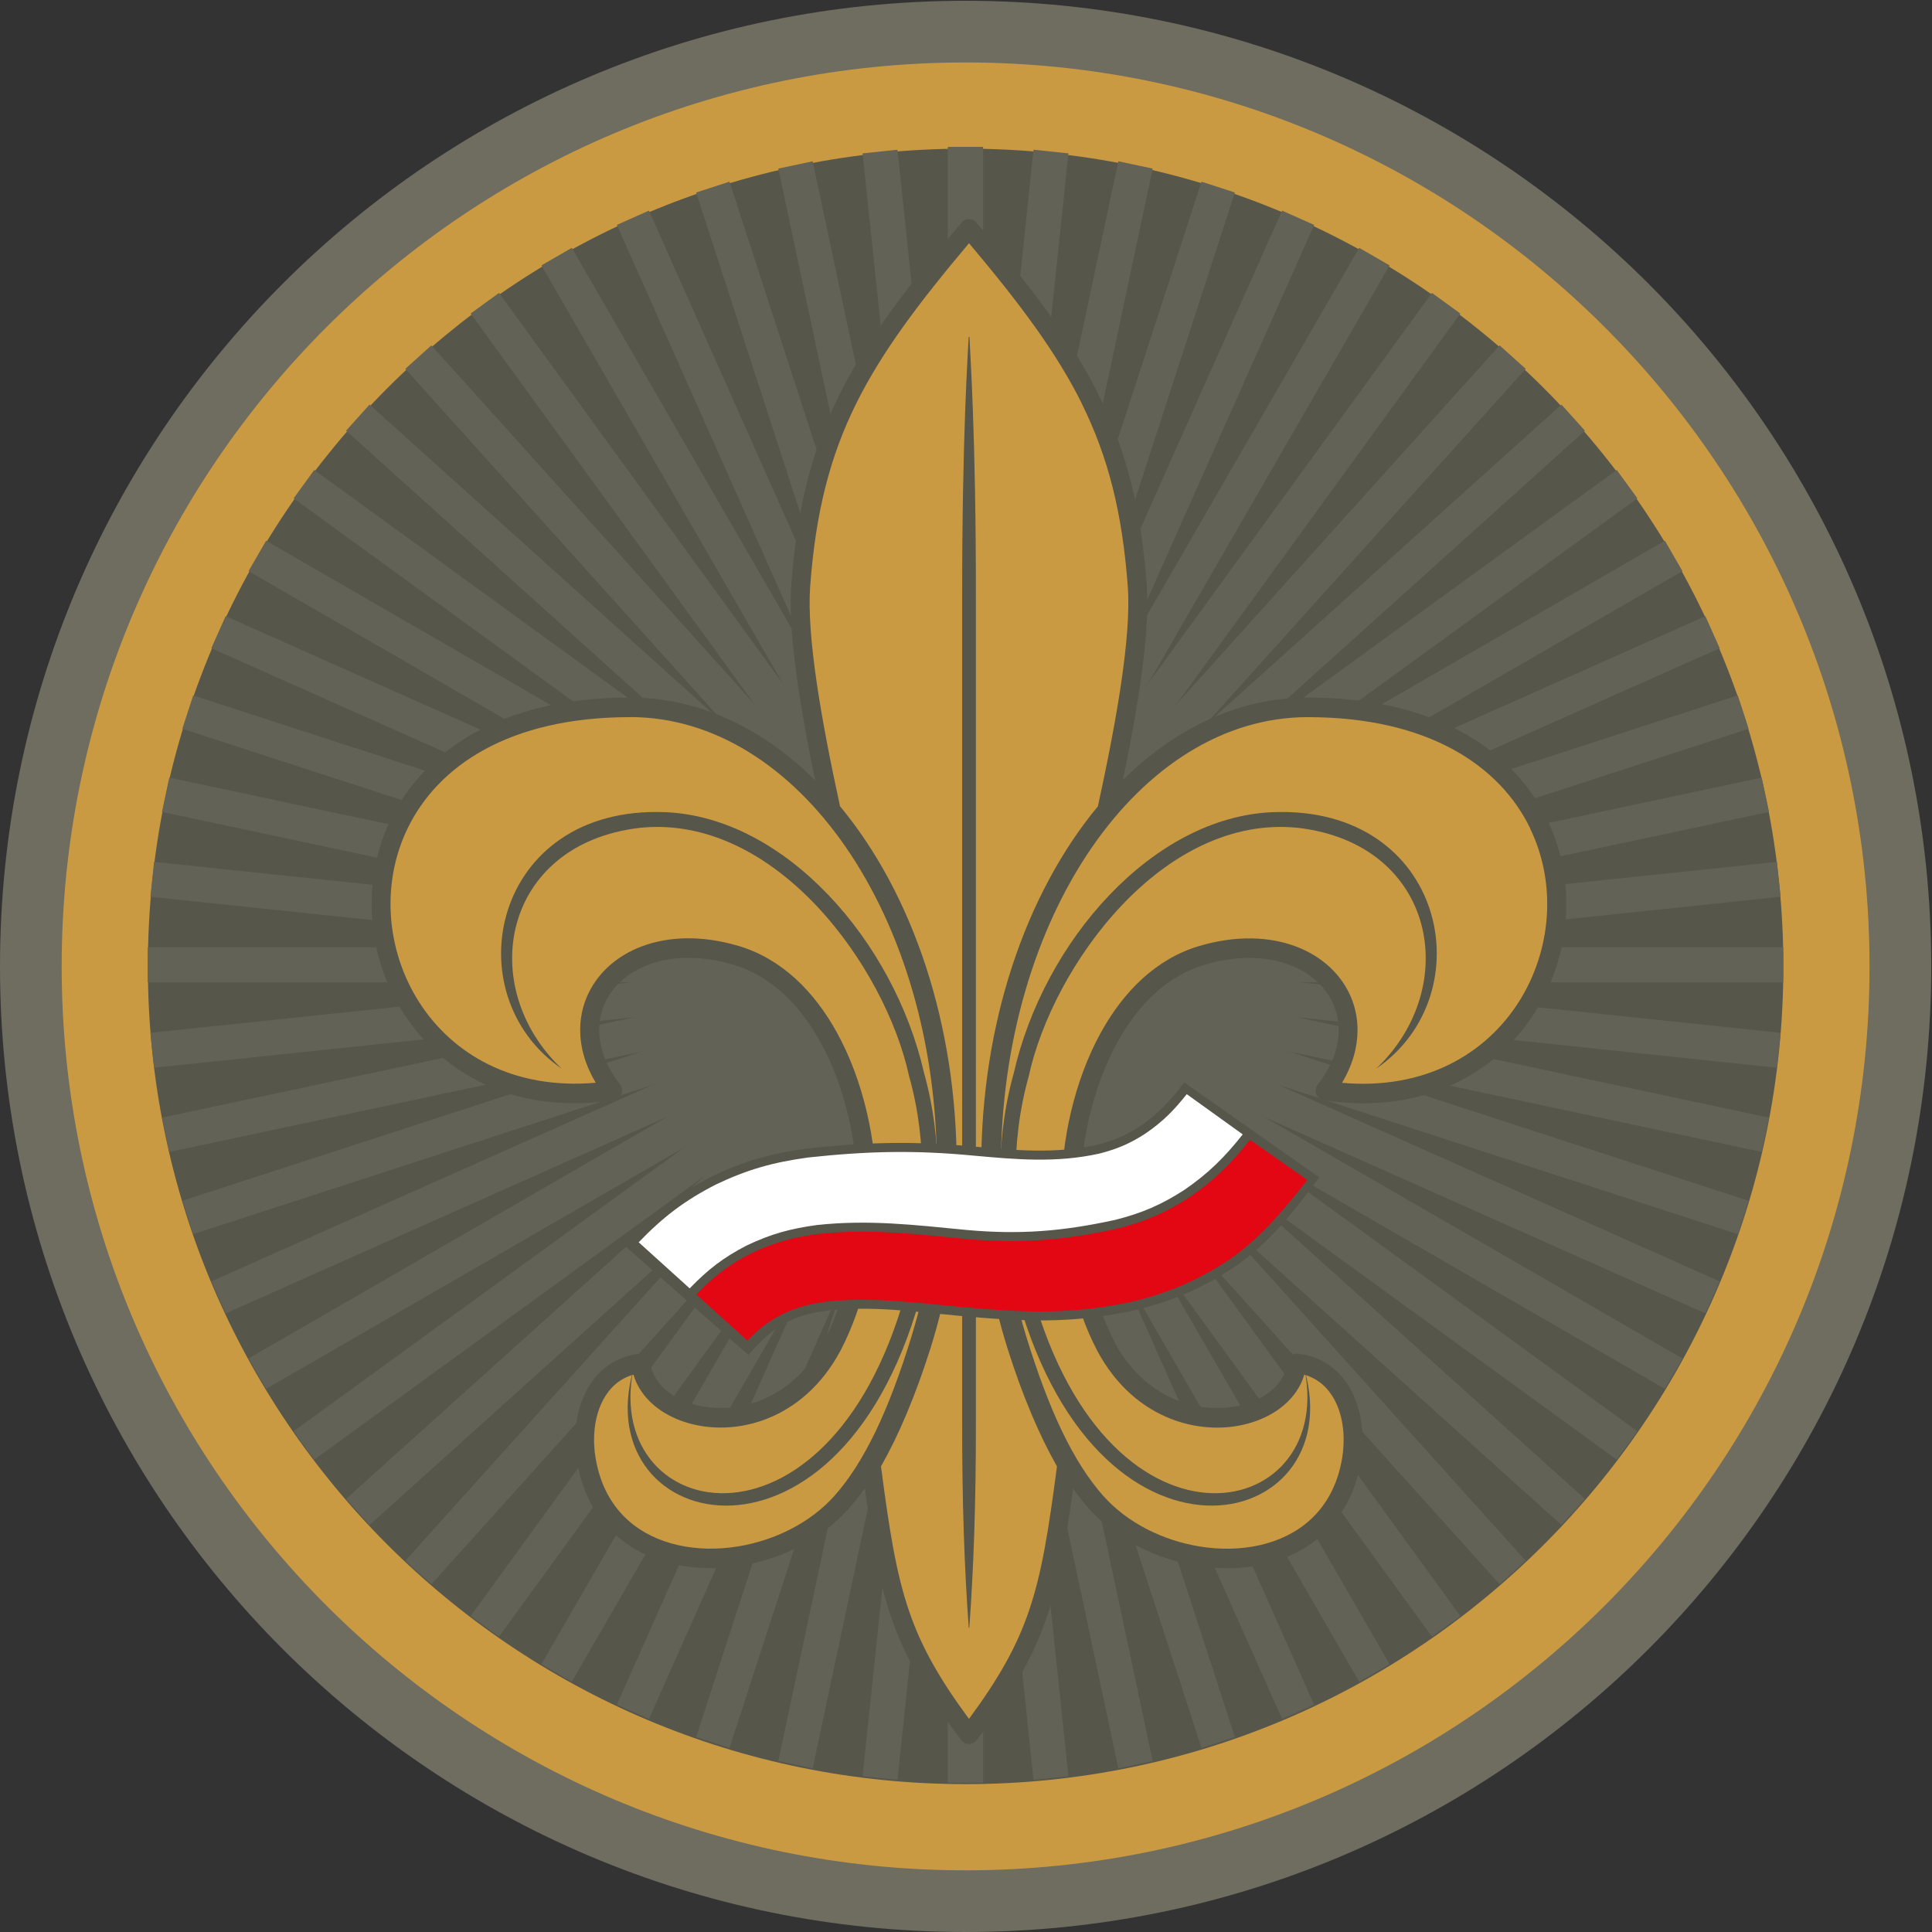 <?xml version="1.0" encoding="UTF-8"?>
<svg id="Layer_1" xmlns="http://www.w3.org/2000/svg" version="1.1" viewBox="0 0 566.93 566.93">
  <rect x="0" y="0" width="566.93" height="566.93" fill="#333333" stroke="none"/>
  <!-- Generator: Adobe Illustrator 29.7.1, SVG Export Plug-In . SVG Version: 2.1.1 Build 8)  -->
  <defs>
    <style>
      .st0 {
        fill: none;
        stroke: #636256;
        stroke-miterlimit: 22.93;
        stroke-width: 10.3px;
      }

      .st1 {
        fill: #fff;
      }

      .st2, .st3 {
        fill: #57564a;
      }

      .st4 {
        fill: #e30613;
      }

      .st3, .st5, .st6 {
        fill-rule: evenodd;
      }

      .st5 {
        fill: #6f6d60;
      }

      .st6 {
        fill: #ca9a43;
      }
    </style>
  </defs>
  <path class="st5" d="M283.35.23c156.49,0,283.35,126.86,283.35,283.35s-126.86,283.35-283.35,283.35S0,440.07,0,283.58,126.86.23,283.35.23"/>
  <path class="st6" d="M283.35,18.33c146.49,0,265.25,118.76,265.25,265.25s-118.76,265.25-265.25,265.25S18.1,430.07,18.1,283.58,136.85,18.33,283.35,18.33"/>
  <path class="st3" d="M283.35,43.62c132.53,0,239.96,107.43,239.96,239.96s-107.43,239.96-239.96,239.96S43.39,416.11,43.39,283.58,150.82,43.62,283.35,43.62"/>
  <line class="st0" x1="283.32" y1="43.15" x2="283.32" y2="523.07"/>
  <line class="st0" x1="258.24" y1="44.47" x2="308.4" y2="521.75"/>
  <line class="st0" x1="233.43" y1="48.4" x2="333.21" y2="517.83"/>
  <line class="st0" x1="209.17" y1="54.9" x2="357.47" y2="511.33"/>
  <line class="st0" x1="185.72" y1="63.9" x2="380.92" y2="502.32"/>
  <line class="st0" x1="163.34" y1="75.3" x2="403.3" y2="490.92"/>
  <line class="st0" x1="142.27" y1="88.98" x2="424.36" y2="477.24"/>
  <line class="st0" x1="122.76" y1="104.79" x2="443.88" y2="461.44"/>
  <line class="st0" x1="105" y1="122.55" x2="461.64" y2="443.67"/>
  <line class="st0" x1="89.19" y1="142.07" x2="477.45" y2="424.16"/>
  <line class="st0" x1="75.51" y1="163.13" x2="491.13" y2="403.09"/>
  <line class="st0" x1="64.11" y1="185.51" x2="502.53" y2="380.71"/>
  <line class="st0" x1="55.1" y1="208.96" x2="511.53" y2="357.26"/>
  <line class="st0" x1="48.6" y1="233.22" x2="518.03" y2="333"/>
  <line class="st0" x1="44.68" y1="258.03" x2="521.96" y2="308.19"/>
  <line class="st0" x1="43.36" y1="283.11" x2="523.28" y2="283.11"/>
  <line class="st0" x1="44.68" y1="308.19" x2="521.96" y2="258.03"/>
  <line class="st0" x1="48.6" y1="333" x2="518.03" y2="233.22"/>
  <line class="st0" x1="55.1" y1="357.26" x2="511.53" y2="208.96"/>
  <line class="st0" x1="64.11" y1="380.71" x2="502.53" y2="185.51"/>
  <line class="st0" x1="75.51" y1="403.09" x2="491.13" y2="163.13"/>
  <line class="st0" x1="89.19" y1="424.15" x2="477.45" y2="142.07"/>
  <line class="st0" x1="105" y1="443.67" x2="461.64" y2="122.55"/>
  <line class="st0" x1="122.76" y1="461.43" x2="443.88" y2="104.79"/>
  <line class="st0" x1="142.27" y1="477.24" x2="424.36" y2="88.98"/>
  <line class="st0" x1="163.34" y1="490.92" x2="403.3" y2="75.3"/>
  <line class="st0" x1="185.72" y1="502.32" x2="380.92" y2="63.9"/>
  <line class="st0" x1="209.17" y1="511.32" x2="357.47" y2="54.9"/>
  <line class="st0" x1="233.43" y1="517.82" x2="333.21" y2="48.4"/>
  <line class="st0" x1="258.24" y1="521.75" x2="308.4" y2="44.47"/>
  <line class="st0" x1="283.32" y1="523.07" x2="283.32" y2="43.15"/>
  <path class="st6" d="M284.35,67.06c32.3,38.03,46.13,60.62,49.38,104.84,1.1,14.9-3.3,39.99-8.96,65.92-20.78,24.72-34.04,62.27-34.04,104.32,0,1.17.01,2.33.04,3.49v.13c0,17.33,2.74,33.87,7.53,49.01,4.35,13.75,9.21,25.39,14.74,34.93-5.01,38.55-8,52.05-28.69,79.29-20.68-27.24-23.67-40.74-28.69-79.29,5.53-9.55,10.39-21.18,14.74-34.93,4.79-15.13,7.53-31.68,7.53-49.01v-.13c.02-1.16.03-2.33.03-3.49,0-42.05-13.26-79.6-34.04-104.32-5.66-25.93-10.06-51.03-8.96-65.92,3.25-44.22,17.09-66.81,49.38-104.84"/>
  <path class="st2" d="M293.54,345.65v.05s0-.05,0-.05ZM317.44,118.39c-7.43-14.97-18.18-29.33-33.09-47.02-14.91,17.69-25.66,32.05-33.09,47.02-7.73,15.59-11.92,31.98-13.52,53.71-.53,7.23.28,17.03,1.92,28.23,1.63,11.1,4.08,23.57,6.84,36.26,10.61,12.79,19.26,28.83,25.21,47.06,5.79,17.76,9.03,37.59,9.03,58.51l-.02,1.77c0,.62-.01,1.21-.02,1.77v.08h.01c0,8.63-.67,17.08-1.93,25.27-1.31,8.52-3.25,16.74-5.73,24.58-2.18,6.89-4.52,13.32-7.03,19.28-2.36,5.62-4.86,10.74-7.5,15.39,2.43,18.58,4.4,31.22,8.23,42.42,3.57,10.46,8.8,19.76,17.59,31.67,8.79-11.91,14.02-21.21,17.59-31.67,3.82-11.2,5.8-23.84,8.23-42.42-2.64-4.64-5.13-9.77-7.5-15.39-2.51-5.96-4.85-12.39-7.03-19.28-2.48-7.85-4.42-16.07-5.73-24.58-1.26-8.18-1.93-16.63-1.93-25.26h.01v-.09c-.01-.56-.02-1.14-.02-1.76l-.02-1.77c0-20.91,3.24-40.75,9.03-58.51,5.95-18.22,14.6-34.27,25.21-47.06,2.76-12.7,5.21-25.16,6.84-36.26,1.64-11.19,2.46-20.99,1.92-28.23-1.6-21.73-5.78-38.11-13.52-53.71ZM286.5,65.29c16.27,19.16,27.9,34.46,35.92,50.63,8.07,16.26,12.43,33.28,14.08,55.77.56,7.66-.27,17.86-1.97,29.42-1.68,11.46-4.21,24.28-7.05,37.28-.12.54-.38,1.01-.75,1.38-10.28,12.29-18.69,27.83-24.47,45.57-5.61,17.2-8.75,36.45-8.75,56.79v1.73c0,.54.01,1.11.03,1.71v.11s0,.07,0,.07h.01c0,8.36.65,16.53,1.86,24.44,1.26,8.21,3.14,16.15,5.54,23.73,2.17,6.86,4.44,13.13,6.83,18.81,2.4,5.69,4.94,10.88,7.66,15.58.34.59.44,1.25.33,1.87-2.52,19.4-4.55,32.52-8.57,44.3-4.06,11.9-10.1,22.3-20.64,36.19-.93,1.22-2.67,1.46-3.89.53-.22-.17-.41-.36-.57-.58-10.52-13.86-16.55-24.26-20.61-36.14-4.03-11.81-6.06-24.96-8.59-44.42-.08-.63.05-1.24.35-1.75h0c2.72-4.69,5.26-9.88,7.66-15.58,2.39-5.68,4.66-11.95,6.83-18.81,2.4-7.58,4.27-15.52,5.54-23.73,1.21-7.9,1.86-16.07,1.86-24.44h.01v-.18s0,0,0,0c.01-.6.02-1.17.03-1.71v-1.73c0-20.34-3.14-39.59-8.75-56.79-5.82-17.83-14.27-33.44-24.62-45.75-.3-.36-.5-.77-.59-1.2h-.01c-2.84-13.01-5.37-25.82-7.05-37.28-1.7-11.56-2.53-21.76-1.97-29.42,1.65-22.49,6.01-39.51,14.08-55.77,8.03-16.18,19.67-31.49,35.95-50.67.99-1.17,2.75-1.32,3.92-.33.13.11.25.23.35.36Z"/>
  <path class="st2" d="M284.35,477.66h-.08c-1.24-16.88-1.97-36.61-1.93-60.52v-241.39c-.04-47.91,1.73-72.79,1.9-76.88h.23c.17,4.09,1.94,28.97,1.9,76.88v241.39c.03,23.91-.69,43.65-1.94,60.52h-.08Z"/>
  <path class="st6" d="M383.73,207.57c105.76,0,87.23,124.79,5.13,112.46,18.36-23.67-3.11-49.49-36.21-39.67-26,7.72-38.4,42.26-38.4,69.68,0,16.99,3.79,32.6,10.12,44.85,16.5,31.05,54.3,23.63,56.19,5.2,12.73,1.37,18.22,14.71,16.05,28.11-5.97,36.89-54.2,35.98-74.93,12.66-9.12-10.27-16.47-25.86-23.24-47.96-4.79-15.6-7.53-32.66-7.53-50.53,0-74.45,41.55-134.8,92.81-134.8"/>
  <path class="st2" d="M449,243.02c-8.86-18.23-29.78-32.58-65.27-32.58-24.68,0-47.08,14.63-63.36,38.27-16.47,23.93-26.66,57.04-26.66,93.66,0,8.62.65,17.05,1.86,25.2,1.26,8.47,3.14,16.65,5.53,24.47,3.36,10.93,6.83,20.22,10.58,28.01,3.71,7.71,7.68,13.96,12.05,18.88,7.06,7.95,17.56,13.14,28.36,14.88,5.95.96,11.98.87,17.57-.39,5.48-1.24,10.51-3.61,14.56-7.21,4.83-4.29,8.33-10.38,9.64-18.48.09-.57.17-1.13.23-1.68v-.09c.61-5.61-.25-11.06-2.53-15.27-1.91-3.53-4.87-6.19-8.83-7.29-1,3.42-3.05,6.42-5.87,8.85-3.81,3.3-9.06,5.54-14.9,6.35-5.74.79-12.09.18-18.25-2.2-8.27-3.2-16.19-9.6-21.78-20.12h0s-.02-.03-.02-.03c-3.32-6.43-5.96-13.73-7.76-21.64l-.03-.12c-1.73-7.66-2.67-15.88-2.67-24.44,0-15.36,3.79-32.91,11.57-47.02,6.65-12.07,16.22-21.67,28.85-25.42,10.85-3.22,20.58-2.79,28.29.08,5.58,2.08,10.11,5.45,13.25,9.66,3.2,4.29,4.96,9.43,4.95,14.97-.01,4.96-1.45,10.22-4.56,15.43,24.27,2.15,42.19-8.47,51.9-23.78,4.77-7.52,7.57-16.17,8.19-24.98.61-8.81-.95-17.78-4.92-25.94M383.73,204.69c37.95,0,60.51,15.75,70.24,35.77,4.44,9.13,6.19,19.12,5.5,28.91-.68,9.79-3.79,19.39-9.08,27.72-11.4,17.98-32.88,30.14-61.92,25.78-1.52-.22-2.58-1.68-2.36-3.24.08-.6.34-1.14.72-1.55,4.12-5.38,5.99-10.81,6-15.77.01-4.24-1.34-8.18-3.79-11.47-2.51-3.36-6.18-6.07-10.75-7.77-6.66-2.48-15.21-2.81-24.87.05-11.08,3.29-19.57,11.89-25.54,22.73-7.28,13.21-10.83,29.71-10.83,44.19,0,8.13.89,15.92,2.52,23.13l.02.11c1.68,7.43,4.14,14.25,7.23,20.23h0c4.89,9.19,11.74,14.75,18.86,17.51,5.27,2.04,10.69,2.56,15.57,1.89,4.78-.66,9.02-2.45,12.05-5.07,2.53-2.19,4.18-4.94,4.49-8.05.16-1.58,1.52-2.72,3.05-2.56.34.03.73.09,1.14.16,6.64,1.07,11.47,5.03,14.43,10.51,2.85,5.26,3.94,11.92,3.21,18.68v.08c-.08.67-.18,1.34-.28,2-1.54,9.52-5.72,16.74-11.49,21.87-4.8,4.27-10.68,7.05-17.03,8.49-6.24,1.41-12.96,1.51-19.6.44-11.98-1.94-23.67-7.75-31.6-16.68-4.75-5.34-9.01-12.03-12.95-20.2-3.9-8.1-7.48-17.65-10.91-28.82-2.48-8.09-4.42-16.56-5.73-25.34-1.26-8.44-1.93-17.15-1.93-26.05,0-37.83,10.59-72.12,27.71-96.98,17.31-25.14,41.31-40.69,67.89-40.69Z"/>
  <path class="st2" d="M297.51,314.81c-5.69,20.19-4.95,42.16.08,62.03,23.12,91.34,98.75,73.39,85.28,25.32,8.8,45.46-59.3,59.03-80.89-26.27-4.88-19.28-5.61-40.54-.11-60.04,6.97-32.21,39.25-77.02,79.02-72.93,40.49,4.74,48.23,46.7,22.94,70.67,31.96-21.85,20.25-77.35-30.43-75.26-35.24,1.46-67.11,37.93-75.89,76.47"/>
  <path class="st6" d="M184.91,207.57c-105.76,0-87.23,124.79-5.13,112.46-18.36-23.67,3.11-49.49,36.21-39.67,25.99,7.72,38.4,42.26,38.4,69.68,0,16.99-3.79,32.6-10.12,44.85-16.5,31.05-54.3,23.63-56.19,5.2-12.72,1.37-18.22,14.71-16.05,28.11,5.97,36.89,54.2,35.98,74.93,12.66,9.12-10.27,16.46-25.86,23.25-47.96,4.79-15.6,7.53-32.66,7.53-50.53,0-74.45-41.55-134.8-92.81-134.8"/>
  <path class="st2" d="M114.67,240.46c9.73-20.02,32.29-35.77,70.24-35.77,26.58,0,50.58,15.55,67.89,40.69,17.12,24.86,27.71,59.15,27.71,96.98,0,8.9-.67,17.62-1.93,26.05-1.31,8.78-3.25,17.26-5.73,25.34-3.43,11.17-7.01,20.72-10.91,28.82-3.94,8.17-8.2,14.86-12.95,20.2-7.93,8.93-19.62,14.74-31.6,16.68-6.63,1.07-13.36.97-19.6-.44-6.35-1.43-12.22-4.22-17.02-8.49-5.77-5.13-9.95-12.35-11.49-21.87-.11-.66-.2-1.33-.27-2v-.08c-.74-6.76.35-13.42,3.2-18.68,2.97-5.48,7.8-9.44,14.44-10.51.42-.07.8-.12,1.14-.16,1.53-.16,2.89.98,3.05,2.56.32,3.11,1.96,5.87,4.5,8.05,3.03,2.62,7.26,4.41,12.05,5.07,4.89.67,10.31.15,15.58-1.89,7.13-2.76,13.98-8.33,18.86-17.52h0c3.08-5.97,5.54-12.8,7.23-20.23l.02-.11c1.63-7.22,2.52-15.01,2.52-23.13,0-14.48-3.55-30.98-10.83-44.19-5.98-10.85-14.46-19.44-25.54-22.73-9.66-2.87-18.21-2.54-24.87-.05-4.57,1.7-8.24,4.41-10.75,7.77-2.45,3.28-3.8,7.22-3.79,11.47.01,4.96,1.88,10.39,6,15.77.38.41.64.95.72,1.55.22,1.57-.84,3.02-2.36,3.24-29.04,4.36-50.51-7.8-61.92-25.78-5.29-8.34-8.4-17.93-9.08-27.72-.68-9.79,1.07-19.78,5.5-28.91M184.91,210.44c-35.5,0-56.41,14.34-65.27,32.58-3.97,8.16-5.53,17.13-4.92,25.94.62,8.81,3.42,17.46,8.19,24.98,9.71,15.31,27.63,25.93,51.9,23.78-3.11-5.21-4.55-10.46-4.56-15.43-.01-5.54,1.75-10.68,4.95-14.97,3.14-4.21,7.67-7.58,13.25-9.66,7.71-2.87,17.44-3.3,28.29-.08,12.63,3.75,22.2,13.35,28.85,25.42,7.78,14.12,11.57,31.67,11.57,47.02,0,8.55-.94,16.78-2.67,24.44l-.03.12c-1.79,7.91-4.44,15.21-7.76,21.64l-.02.03h0c-5.59,10.52-13.51,16.92-21.78,20.13-6.16,2.39-12.51,2.99-18.25,2.2-5.84-.8-11.09-3.05-14.9-6.35-2.81-2.43-4.87-5.43-5.87-8.85-3.96,1.1-6.92,3.76-8.83,7.29-2.28,4.21-3.14,9.66-2.54,15.27v.09c.07.55.15,1.11.24,1.68,1.31,8.1,4.81,14.19,9.64,18.48,4.05,3.6,9.08,5.97,14.56,7.21,5.59,1.26,11.63,1.36,17.57.39,10.8-1.75,21.3-6.94,28.36-14.88,4.37-4.92,8.34-11.17,12.06-18.88,3.75-7.79,7.23-17.08,10.58-28.01,2.4-7.82,4.27-16,5.54-24.47,1.21-8.15,1.86-16.58,1.86-25.2,0-36.62-10.19-69.73-26.66-93.66-16.28-23.64-38.69-38.27-63.36-38.27Z"/>
  <path class="st2" d="M271.14,314.81c5.69,20.19,4.95,42.16-.08,62.03-23.12,91.34-98.75,73.39-85.28,25.32-8.8,45.46,59.29,59.03,80.89-26.27,4.88-19.28,5.61-40.54.11-60.04-6.97-32.21-39.25-77.02-79.02-72.93-40.49,4.74-48.23,46.7-22.94,70.67-31.96-21.85-20.25-77.35,30.43-75.26,35.24,1.46,67.11,37.93,75.89,76.47"/>
  <path class="st2" d="M219.57,397.58c7.43-8.31,12.21-11.5,23.35-13.03,12.72-1.38,25.52.33,38.18,1.53,19.07,1.74,33.31,2.49,52.32-1.68,11.07-2.81,19.06-6.27,28.62-12.47,10.57-7.27,17.47-16.24,25.1-26.43-13.22-9.29-26.43-18.58-39.65-27.87-3.91,5.22-7.44,9.07-12.87,12.8-4.31,2.8-7.81,4.27-12.8,5.54-12.14,2.66-23.7,1.61-35.95.49-17.45-1.66-31.39-1.35-49.1.57-10.53,1.44-18.4,3.64-27.99,8.24-10.67,5.49-17.73,11.19-25.67,20.07l36.47,32.24Z"/>
  <path class="st1" d="M202.38,378.07c5.31-5.51,9.91-9.09,16.77-12.61,7.05-3.37,12.79-4.92,20.52-5.98,15.37-1.66,28.72-.02,43.94,1.44,15.57,1.42,28.21.43,43.69-2.97,7.86-2,13.48-4.41,20.28-8.81,7.07-4.86,11.8-9.58,17.09-16.26l-16.43-11.81c-3.81,4.81-7.01,8.05-12.1,11.55-4.6,2.98-8.35,4.57-13.67,5.92-12.55,2.75-24.2,1.71-36.85.56-17.19-1.64-31.06-1.33-48.5.56-10.21,1.4-17.82,3.51-27.13,7.97-9.19,4.72-15.45,9.52-22.57,16.91,5,4.51,9.99,9.03,14.98,13.54"/>
  <path class="st4" d="M219.34,393.39c3.24-3.37,6.01-5.59,10.2-7.73,4.46-2.14,8.16-3.05,13.05-3.72,12.93-1.4,25.91.3,38.78,1.52,18.72,1.71,32.76,2.48,51.42-1.61,10.73-2.73,18.48-6.08,27.75-12.09,9.29-6.38,16.15-14.72,23.09-23.49l-16.83-11.8c-5.48,6.92-10.39,11.82-17.72,16.85-7.09,4.6-12.94,7.11-21.14,9.2-15.86,3.48-28.64,4.49-44.59,3.03-14.95-1.43-28.25-3.08-43.34-1.45-7.4,1.02-12.91,2.49-19.66,5.72-6.54,3.36-10.93,6.77-16,12.04,4.99,4.51,9.99,9.02,14.98,13.54"/>
</svg>